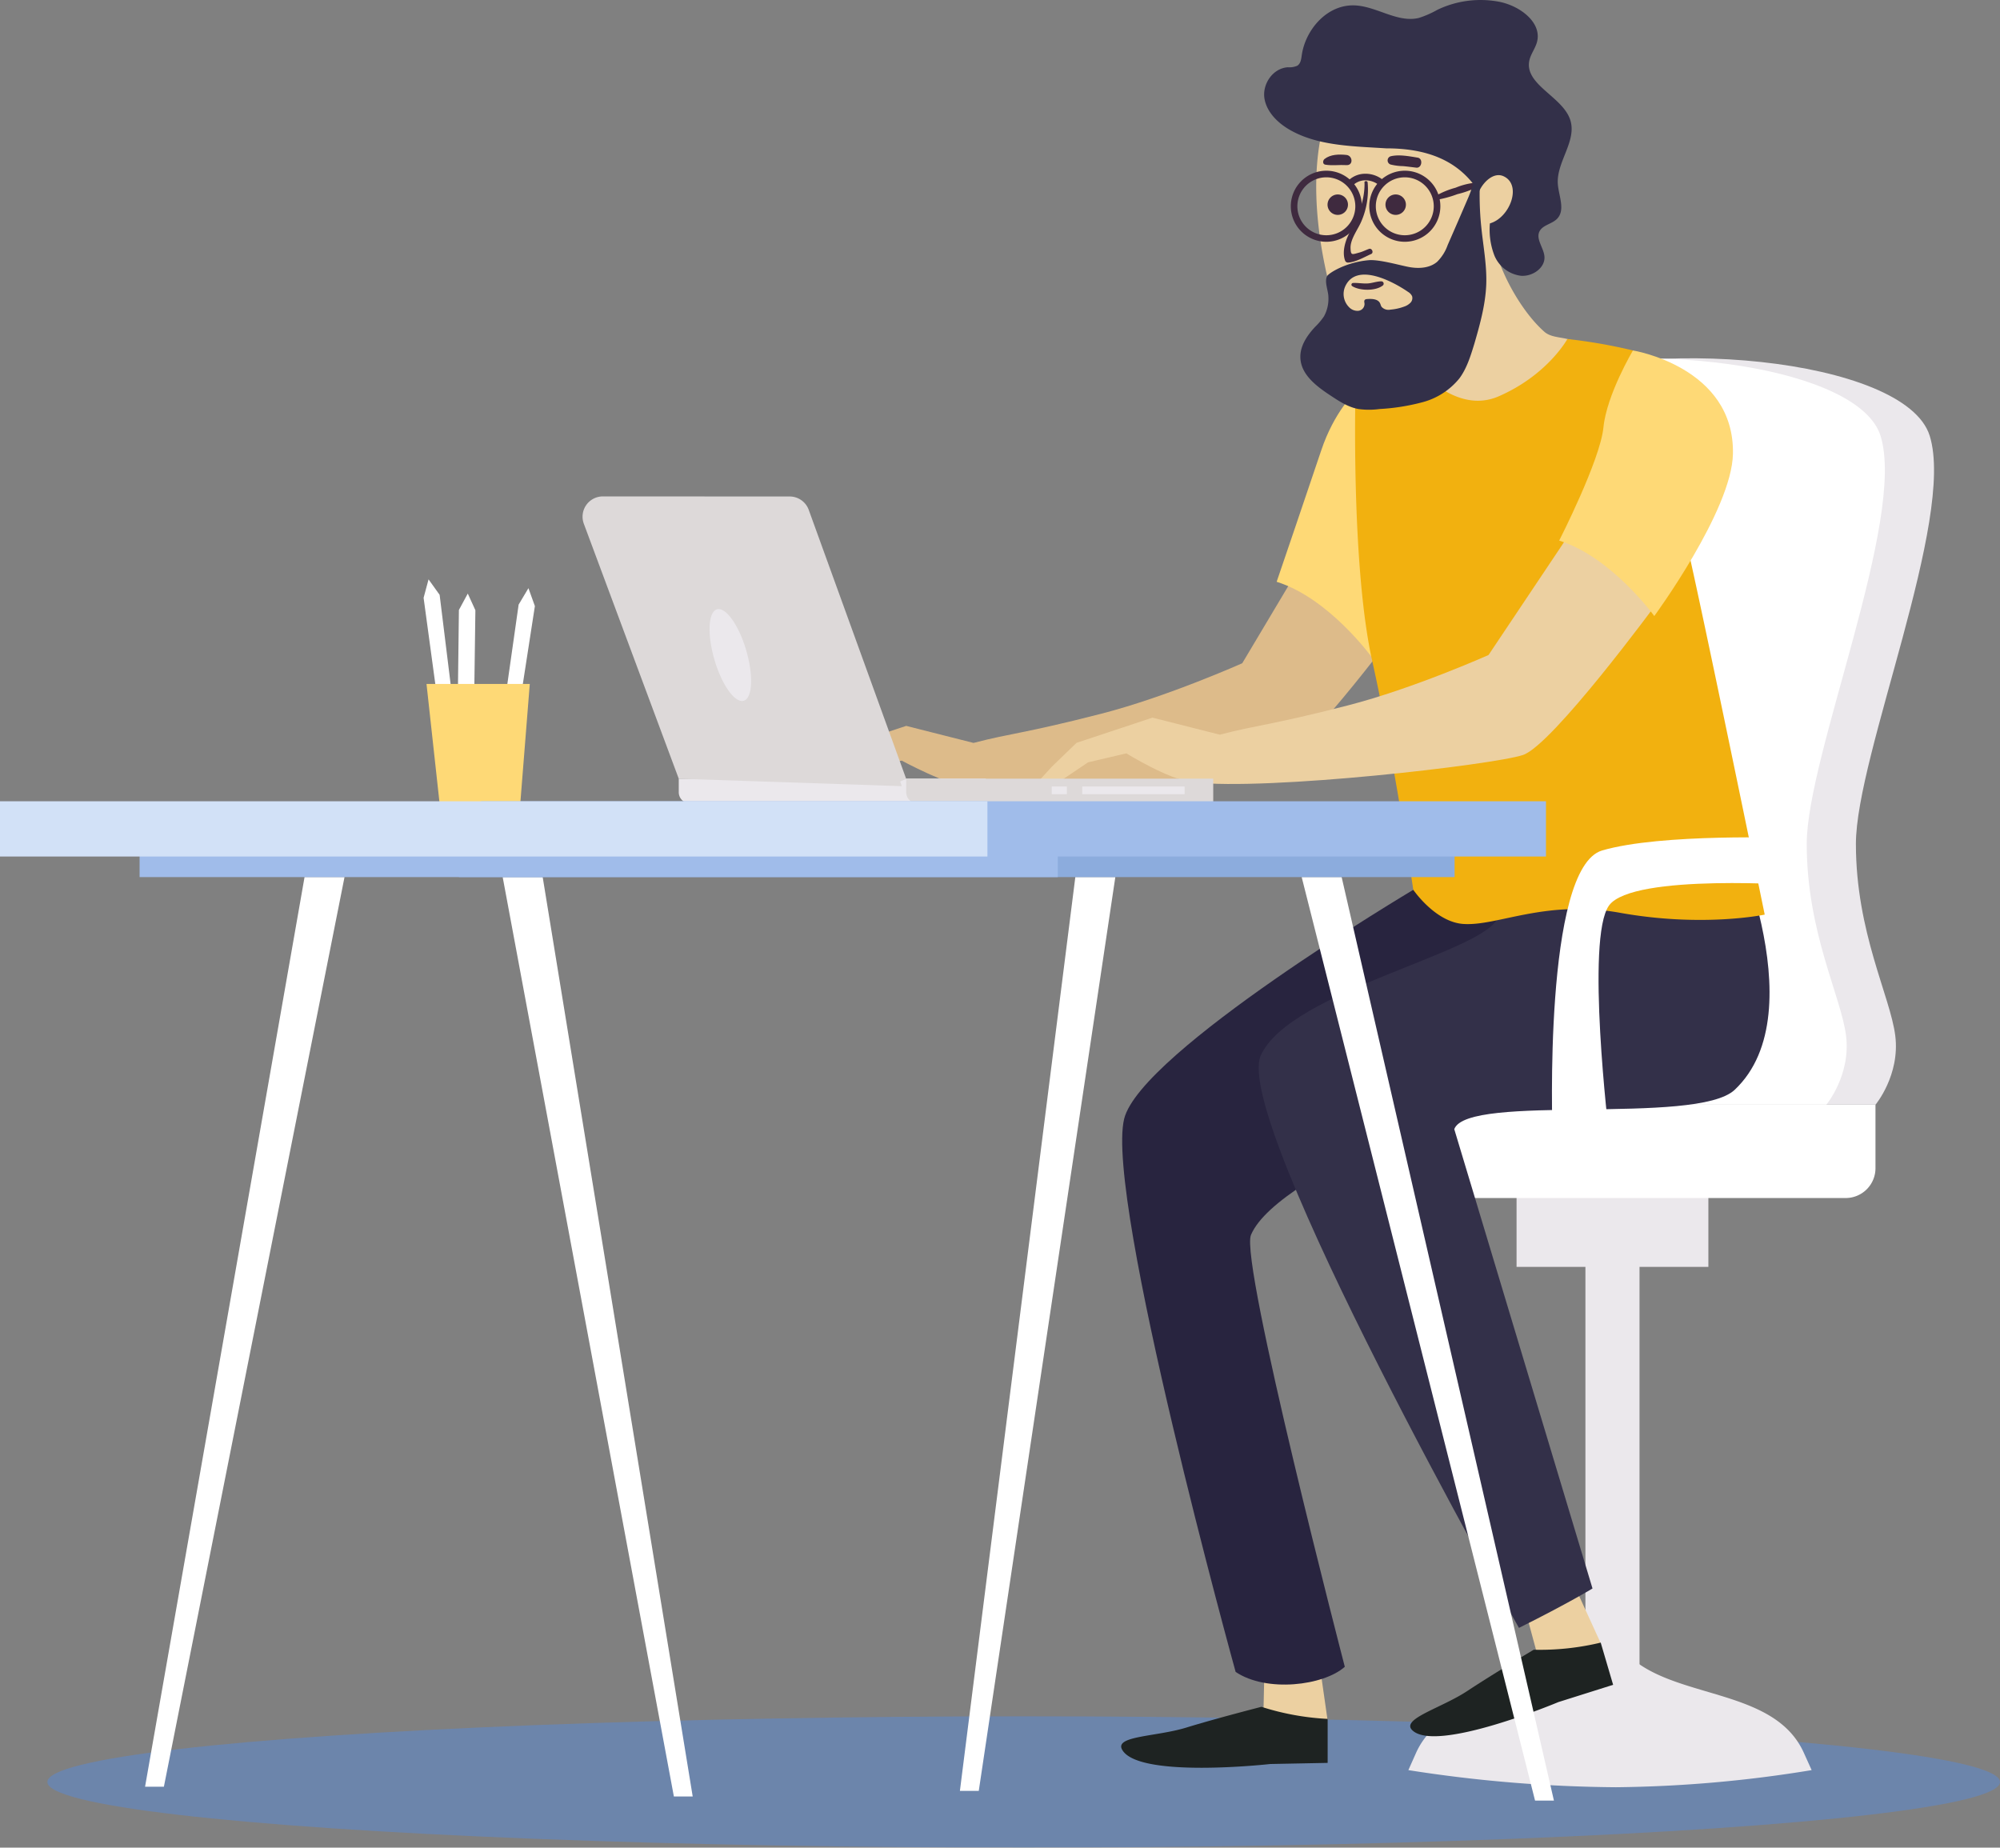 <svg id="OBJECTS" xmlns="http://www.w3.org/2000/svg" viewBox="0 0 536.45 495.58"><rect x="0" y="0" width="536.45" height="495.58" fill="#808080" stroke="none"/><defs><style>.cls-1{opacity:0.67;}.cls-2{fill:#6387c1;}.cls-3{fill:#ebe8ec;}.cls-4{fill:#ecd0a1;}.cls-5{fill:#1e2322;}.cls-6{fill:#ddbb8a;}.cls-7{fill:#fed976;}.cls-8{fill:#fff;}.cls-9{fill:#28243f;}.cls-10{fill:#333049;}.cls-11{fill:#3f2a3f;}.cls-12{fill:#f2b10f;}.cls-13{fill:#ddd9d9;}.cls-14{fill:#8cacdd;}.cls-15{fill:#a0bcea;}.cls-16{fill:#d2e1f7;}</style></defs><title>Mesa de trabajo 1</title><g class="cls-1"><ellipse class="cls-2" cx="274.58" cy="477.97" rx="261.87" ry="17.61"/></g><path class="cls-3" d="M377.76,474.79a374.07,374.07,0,0,0,55.66,4.59,341.34,341.34,0,0,0,52.51-4.59l-2.1-4.65c-9.21-20.45-44.07-12.5-52-33.6h0c-6.59,21.1-42.77,13.15-52,33.6Z"/><rect class="cls-3" x="425.25" y="316.07" width="14.51" height="135.88" transform="translate(865.01 768.01) rotate(180)"/><polygon class="cls-4" points="429.38 440.8 423.05 426.96 409.17 432.06 413.02 446.31 429.38 440.8"/><path class="cls-5" d="M429.35,440.59l3.33,11.32L418,456.54s-33.11,13.9-39.28,7.46c-2.83-3,7.95-5.87,14.87-10.45s17.79-11.05,17.79-11.05A69.71,69.71,0,0,0,429.35,440.59Z"/><polygon class="cls-4" points="356.07 461.26 353.91 446.19 339.16 447.18 338.83 461.93 356.07 461.26"/><path class="cls-5" d="M356.11,461.05v11.8l-15.38.3s-35.69,4-39.79-3.93c-1.88-3.64,9.29-3.39,17.22-5.83s20.18-5.58,20.18-5.58A69.69,69.69,0,0,0,356.11,461.05Z"/><path class="cls-6" d="M222.69,201.46l20.38-6.76,18.05,4.57c10.16-2.65,13.54-2.5,34.34-7.85C313,186.91,333.2,177.9,333.2,177.9l14.95-25.07c9.67.88,30,11.44,30,11.44s-27.8,37.81-35.71,40.45-61.28,9.15-81.62,6.81c-6.41-.73-18.94-7.51-18.94-7.51l-16.09,2.67-12.54,8.46-2.19-1.81,5-5.46Z"/><path class="cls-7" d="M363.57,105.1s25.91,4.34,25.47,27.65c-.28,15.18-21.1,43.53-21.1,43.53s-11.44-15.83-25.51-20.23c0,0,9.14-26.8,11.94-35.19C357.88,110.32,363.57,105.1,363.57,105.1Z"/><rect class="cls-3" x="406.78" y="312.11" width="51.45" height="27.7" transform="translate(865.01 651.92) rotate(180)"/><path class="cls-3" d="M413.67,204.36q-3.8-50.27-5.45-100.66C440,89.54,511,95.86,517.59,116.87c7,22.29-19.79,85.75-19.79,109.49s9.24,40.9,10.56,51.45-5.28,18.47-5.28,18.47H421.76C419.69,265.6,416,235,413.67,204.36Z"/><path class="cls-8" d="M413.67,204.36q-4-52.38-5.59-104.91c34.95-8.16,90.49-1,96.32,17.42,7,22.29-19.79,85.75-19.79,109.49s9.23,40.9,10.55,51.45-5.27,18.47-5.27,18.47H421.76C419.69,265.6,416,235,413.67,204.36Z"/><path class="cls-8" d="M358,296.28H503.08a0,0,0,0,1,0,0v25.06a0,0,0,0,1,0,0h-153a0,0,0,0,1,0,0V304.24A8,8,0,0,1,358,296.28Z" transform="translate(853.13 617.62) rotate(180)"/><path class="cls-9" d="M379.08,238.67s-73.21,43.5-77.56,61.46c-5.2,21.43,29.91,148.32,29.91,148.32,8.28,5.58,23.63,3.69,29.28-1.38,0,0-28.24-108.58-25.17-115.83,7.54-17.76,71.68-38.92,91.91-58.27s22-37.81,22-37.81Z"/><path class="cls-10" d="M462.77,219.22s24.93,52,2.51,73.1c-10.27,9.66-71.69.88-75.21,10.55l37.08,123.2s-6.54,4-19.73,10.57c0,0-77.15-136-69.24-153.55s61.12-27.71,63.76-37.38,4.4-25.5,4.4-25.5Z"/><path class="cls-4" d="M357,78.2c1.59,6,4.42,12.69,10.35,14.65,5.44,1.81,11.23-1.11,16.16-4,5.8-3.46,11.68-7.24,15.39-12.88,5.63-8.56,10.19-19,9.55-29.24-.22-3.62-5.51-8-7.7-10.93a16.24,16.24,0,0,0-6.17-4.43,64.78,64.78,0,0,0-17.33-5.42c-10-1.63-21.14.61-23.14,11.6C351.72,50.59,353.63,65.48,357,78.2Z"/><path class="cls-11" d="M371.62,54.9a2.74,2.74,0,1,0,2.73-2.74A2.73,2.73,0,0,0,371.62,54.9Z"/><path class="cls-11" d="M356.08,54.9a2.74,2.74,0,1,0,2.74-2.74A2.74,2.74,0,0,0,356.08,54.9Z"/><path class="cls-11" d="M376.79,64.85a9.53,9.53,0,1,1,9.55-9.53A9.54,9.54,0,0,1,376.79,64.85Zm0-17.29a7.77,7.77,0,1,0,7.78,7.76A7.78,7.78,0,0,0,376.79,47.56Z"/><path class="cls-11" d="M362.43,50.25,361,49.19a6.46,6.46,0,0,1,4.88-2.58,7.47,7.47,0,0,1,5.78,2.31l-1.27,1.21A5.78,5.78,0,0,0,366,48.37,4.72,4.72,0,0,0,362.43,50.25Z"/><path class="cls-11" d="M355.75,64.85a9.53,9.53,0,1,1,9.54-9.53A9.54,9.54,0,0,1,355.75,64.85Zm0-17.29a7.77,7.77,0,1,0,7.78,7.76A7.78,7.78,0,0,0,355.75,47.56Z"/><path class="cls-4" d="M427.56,94.66s-.11-2-7.15-3.73c-2-.51-4.54-.51-6.15-1.92-5.69-5-10.92-14.24-12.86-21.07a6,6,0,0,1-.31-3.1q-7.12,6-13.77,12.64c-1.51,1.51-10.67.65-9.56,2.69.31.58,2.64,5.91,4.93,11.08-4.44,2.91-9.33,6.71-9.33,6.71l-6.16,34.3,18,10.11s20.23-4.39,33.42-11.43S427.56,94.66,427.56,94.66Z"/><path class="cls-12" d="M420.41,90.93s-5.28,9.67-18.47,15.39-25.06-11.44-25.06-11.44L363.57,105.1s-1.2,46.76,4.51,72.26,11,61.31,11,61.31,5.89,8.65,13.43,9.16c9.22.62,21.91-6.6,42-3,22.26,4,38.83.49,38.83.49S456.19,161.66,452.23,145,438,94,438,94A142.5,142.5,0,0,0,420.41,90.93Z"/><path class="cls-3" d="M182.06,208.84h79.35a3,3,0,0,1,3,3v3.63a0,0,0,0,1,0,0H182.06a0,0,0,0,1,0,0v-6.64A0,0,0,0,1,182.06,208.84Z" transform="translate(446.47 424.33) rotate(180)"/><path class="cls-13" d="M211.8,133.17a5.44,5.44,0,0,1,5.12,3.58l26.15,72.18-1.62.68.43,1.26-59.82-2L156.6,140.49a5.44,5.44,0,0,1,5.1-7.34Z"/><path class="cls-3" d="M191.34,175.9c1.77,6.81,5.25,12.24,7.77,12.13s3.12-5.72,1.34-12.53-5.25-12.24-7.77-12.13S189.57,169.09,191.34,175.9Z"/><path class="cls-11" d="M366,49c.1,5.27-2,9.23-4.23,13.85-1,2-1.79,4.79-1,7a.81.81,0,0,0,.76.58c2-.06,4.39-1.47,6.25-2.3.76-.34.22-1.65-.58-1.37s-1.76.78-2.66,1c-1.89.51-2.22.82-2.29-1.19-.1-2.49,2.12-5.19,3-7.44A21.34,21.34,0,0,0,366.84,49c0-.56-.89-.57-.88,0Z"/><path class="cls-11" d="M373,44.13a15.07,15.07,0,0,0,3.35.43c1.18.11,2.36.27,3.53.41,1.52.18,1.89-2.45.37-2.69-2.23-.36-5-.91-7.25-.36a1.16,1.16,0,0,0,0,2.21Z"/><path class="cls-11" d="M355.49,44.17c1.87.31,3.77,0,5.66.12s1.72-2.55,0-2.73c-2-.21-4.25-.17-5.86,1.07-.5.38-.61,1.41.2,1.54Z"/><path class="cls-11" d="M385.48,53.57a30.24,30.24,0,0,0,5.42-1.49,24.38,24.38,0,0,0,5.31-1.92.63.63,0,0,0-.32-1.17,18.69,18.69,0,0,0-5.47,1.36,22.3,22.3,0,0,0-5.23,2.14c-.43.28-.32,1.15.29,1.08Z"/><path class="cls-10" d="M371.78,39.79c-8.56-.56-17.56-.61-25-4.51-3.64-1.89-6.9-4.91-7.6-8.73s2.1-8.23,6.26-8.51a5.3,5.3,0,0,0,2.5-.4c.92-.56,1.07-1.72,1.21-2.74.93-6.78,6.64-13.62,14-13.46,6,.14,11.61,4.77,17.43,3.37a26.56,26.56,0,0,0,5-2.2A26.82,26.82,0,0,1,401.78.41c5.77,1,11.89,5.57,10.48,10.86-.47,1.77-1.74,3.3-2.08,5.1-1.2,6.4,9,9.58,11,15.8,1.84,5.66-3.76,11.3-3.33,17.19.24,3.28,2.15,7.13-.34,9.46-1.34,1.25-3.61,1.56-4.5,3.1-1.22,2.11,1.05,4.49,1.25,6.88.24,3-3.13,5.42-6.31,5.17a8.91,8.91,0,0,1-7.07-5.32,19.21,19.21,0,0,1-1.25-8.73c5.39-1.52,8.7-10.39,3.63-12.66-2.7-1.21-5.57,1.73-6.59,4.22C391.32,43,382.78,39.79,371.78,39.79Z"/><path class="cls-10" d="M393.63,53.45Q391,59.58,388.3,65.73a11.84,11.84,0,0,1-2.83,4.5c-2.08,1.77-5.12,1.88-7.8,1.34s-7.79-2-10.51-1.78c-6.22.53-10.8,3.51-11.19,4.26-.8,1.52.32,3.89.34,5.6a9.77,9.77,0,0,1-1.19,5.21,17.41,17.41,0,0,1-2.32,2.76c-2.21,2.35-4.2,5.28-4,8.5.25,4.41,4.3,7.48,8,9.92,2.35,1.56,4.78,3.16,7.56,3.67a21,21,0,0,0,5.66,0,56.48,56.48,0,0,0,11.66-1.86,19,19,0,0,0,9.76-6.35c2-2.69,3-6,4-9.24,1.52-5.23,3-10.53,3.21-16,.18-5.1-.8-10.16-1.32-15.24A83.81,83.81,0,0,1,397,47.7c0-.54.09-1.85-.71-2s-.58,1.21-.7,1.77A31.32,31.32,0,0,1,393.63,53.45Z"/><path class="cls-4" d="M360.83,76.8a5,5,0,0,0,1,5.57,3.1,3.1,0,0,0,2.44,1A1.84,1.84,0,0,0,366,81.54c0-.33-.16-.7,0-1s.55-.32.87-.34c1.21-.06,2.7,0,3.27,1.09.17.32.23.71.43,1a2.48,2.48,0,0,0,2.38.76,13.86,13.86,0,0,0,3.7-.82,4.26,4.26,0,0,0,1.64-1,1.8,1.8,0,0,0,.47-1.78,2.69,2.69,0,0,0-1.07-1.15C373.89,75.67,363.89,70.18,360.83,76.8Z"/><path class="cls-11" d="M362.72,76.76c2,1.26,6.19,1.33,8.11-.13a.63.63,0,0,0-.31-1.17c-1.27,0-2.49.51-3.77.57s-2.53-.19-3.8-.13a.46.46,0,0,0-.23.86Z"/><path class="cls-8" d="M416.42,303.78s-2.54-71,13.31-75.66,50.7-3.35,50.7-3.35l3.17,12.72s-45.63-3.34-52,5.36,0,61.6,0,61.6Z"/><path class="cls-4" d="M288.75,199.25l20.38-6.76,18.05,4.57c10.16-2.65,13.54-2.5,34.34-7.85,17.57-4.51,37.74-13.52,37.74-13.52l22.88-34.2c9.68.88,22.06,20.57,22.06,20.57s-27.79,37.81-35.71,40.45-68.29,9.64-88.64,7.31c-6.4-.73-17.73-7.75-17.73-7.75l-10.28,2.41-12.54,8.46-2.19-1.81,5-5.46Z"/><path class="cls-7" d="M438,94s27.26,4.4,26.82,27.71c-.28,15.18-21.1,43.53-21.1,43.53S432.28,149.41,418.21,145c0,0,11-21.54,11.87-30.34S438,94,438,94Z"/><path class="cls-13" d="M243.07,208.84h79.35a3,3,0,0,1,3,3v3.63a0,0,0,0,1,0,0H243.07a0,0,0,0,1,0,0v-6.64A0,0,0,0,1,243.07,208.84Z" transform="translate(568.49 424.33) rotate(180)"/><rect class="cls-3" x="290.28" y="210.95" width="27.45" height="2.06" transform="translate(608.02 423.97) rotate(180)"/><rect class="cls-3" x="282.11" y="210.95" width="4.06" height="2.06" transform="translate(568.27 423.97) rotate(180)"/><polygon class="cls-8" points="117.32 187.6 113.62 160.35 114.95 155.4 117.92 159.55 121.34 187.33 117.32 187.6"/><polygon class="cls-8" points="135.24 189.39 139.11 162.17 141.74 157.76 143.47 162.57 139.19 190.22 135.24 189.39"/><polygon class="cls-8" points="122.75 191.5 123.09 163.61 125.47 159.21 127.51 163.68 127.13 191.54 122.75 191.5"/><polygon class="cls-7" points="139.32 218.42 118.23 218.42 114.4 183.45 142.1 183.45 139.32 218.42"/><polygon class="cls-8" points="411.74 482.96 416.8 482.96 359.86 235.25 349.14 235.25 411.74 482.96"/><polygon class="cls-8" points="257.47 480.36 262.53 480.36 299.16 235.25 288.43 235.25 257.47 480.36"/><polygon class="cls-8" points="180.75 481.86 185.8 481.86 145.56 235.25 134.83 235.25 180.75 481.86"/><polygon class="cls-8" points="38.91 479.24 43.96 479.24 92.41 235.25 81.69 235.25 38.91 479.24"/><rect class="cls-14" x="123.09" y="224.18" width="267.07" height="11.07" transform="translate(513.25 459.44) rotate(180)"/><rect class="cls-15" x="37.45" y="224.18" width="246.29" height="11.07" transform="translate(321.18 459.44) rotate(180)"/><rect class="cls-15" x="129.03" y="214.92" width="285.64" height="14.82" transform="translate(543.7 444.66) rotate(180)"/><rect class="cls-16" y="214.92" width="264.85" height="14.82" transform="translate(264.85 444.66) rotate(180)"/></svg>